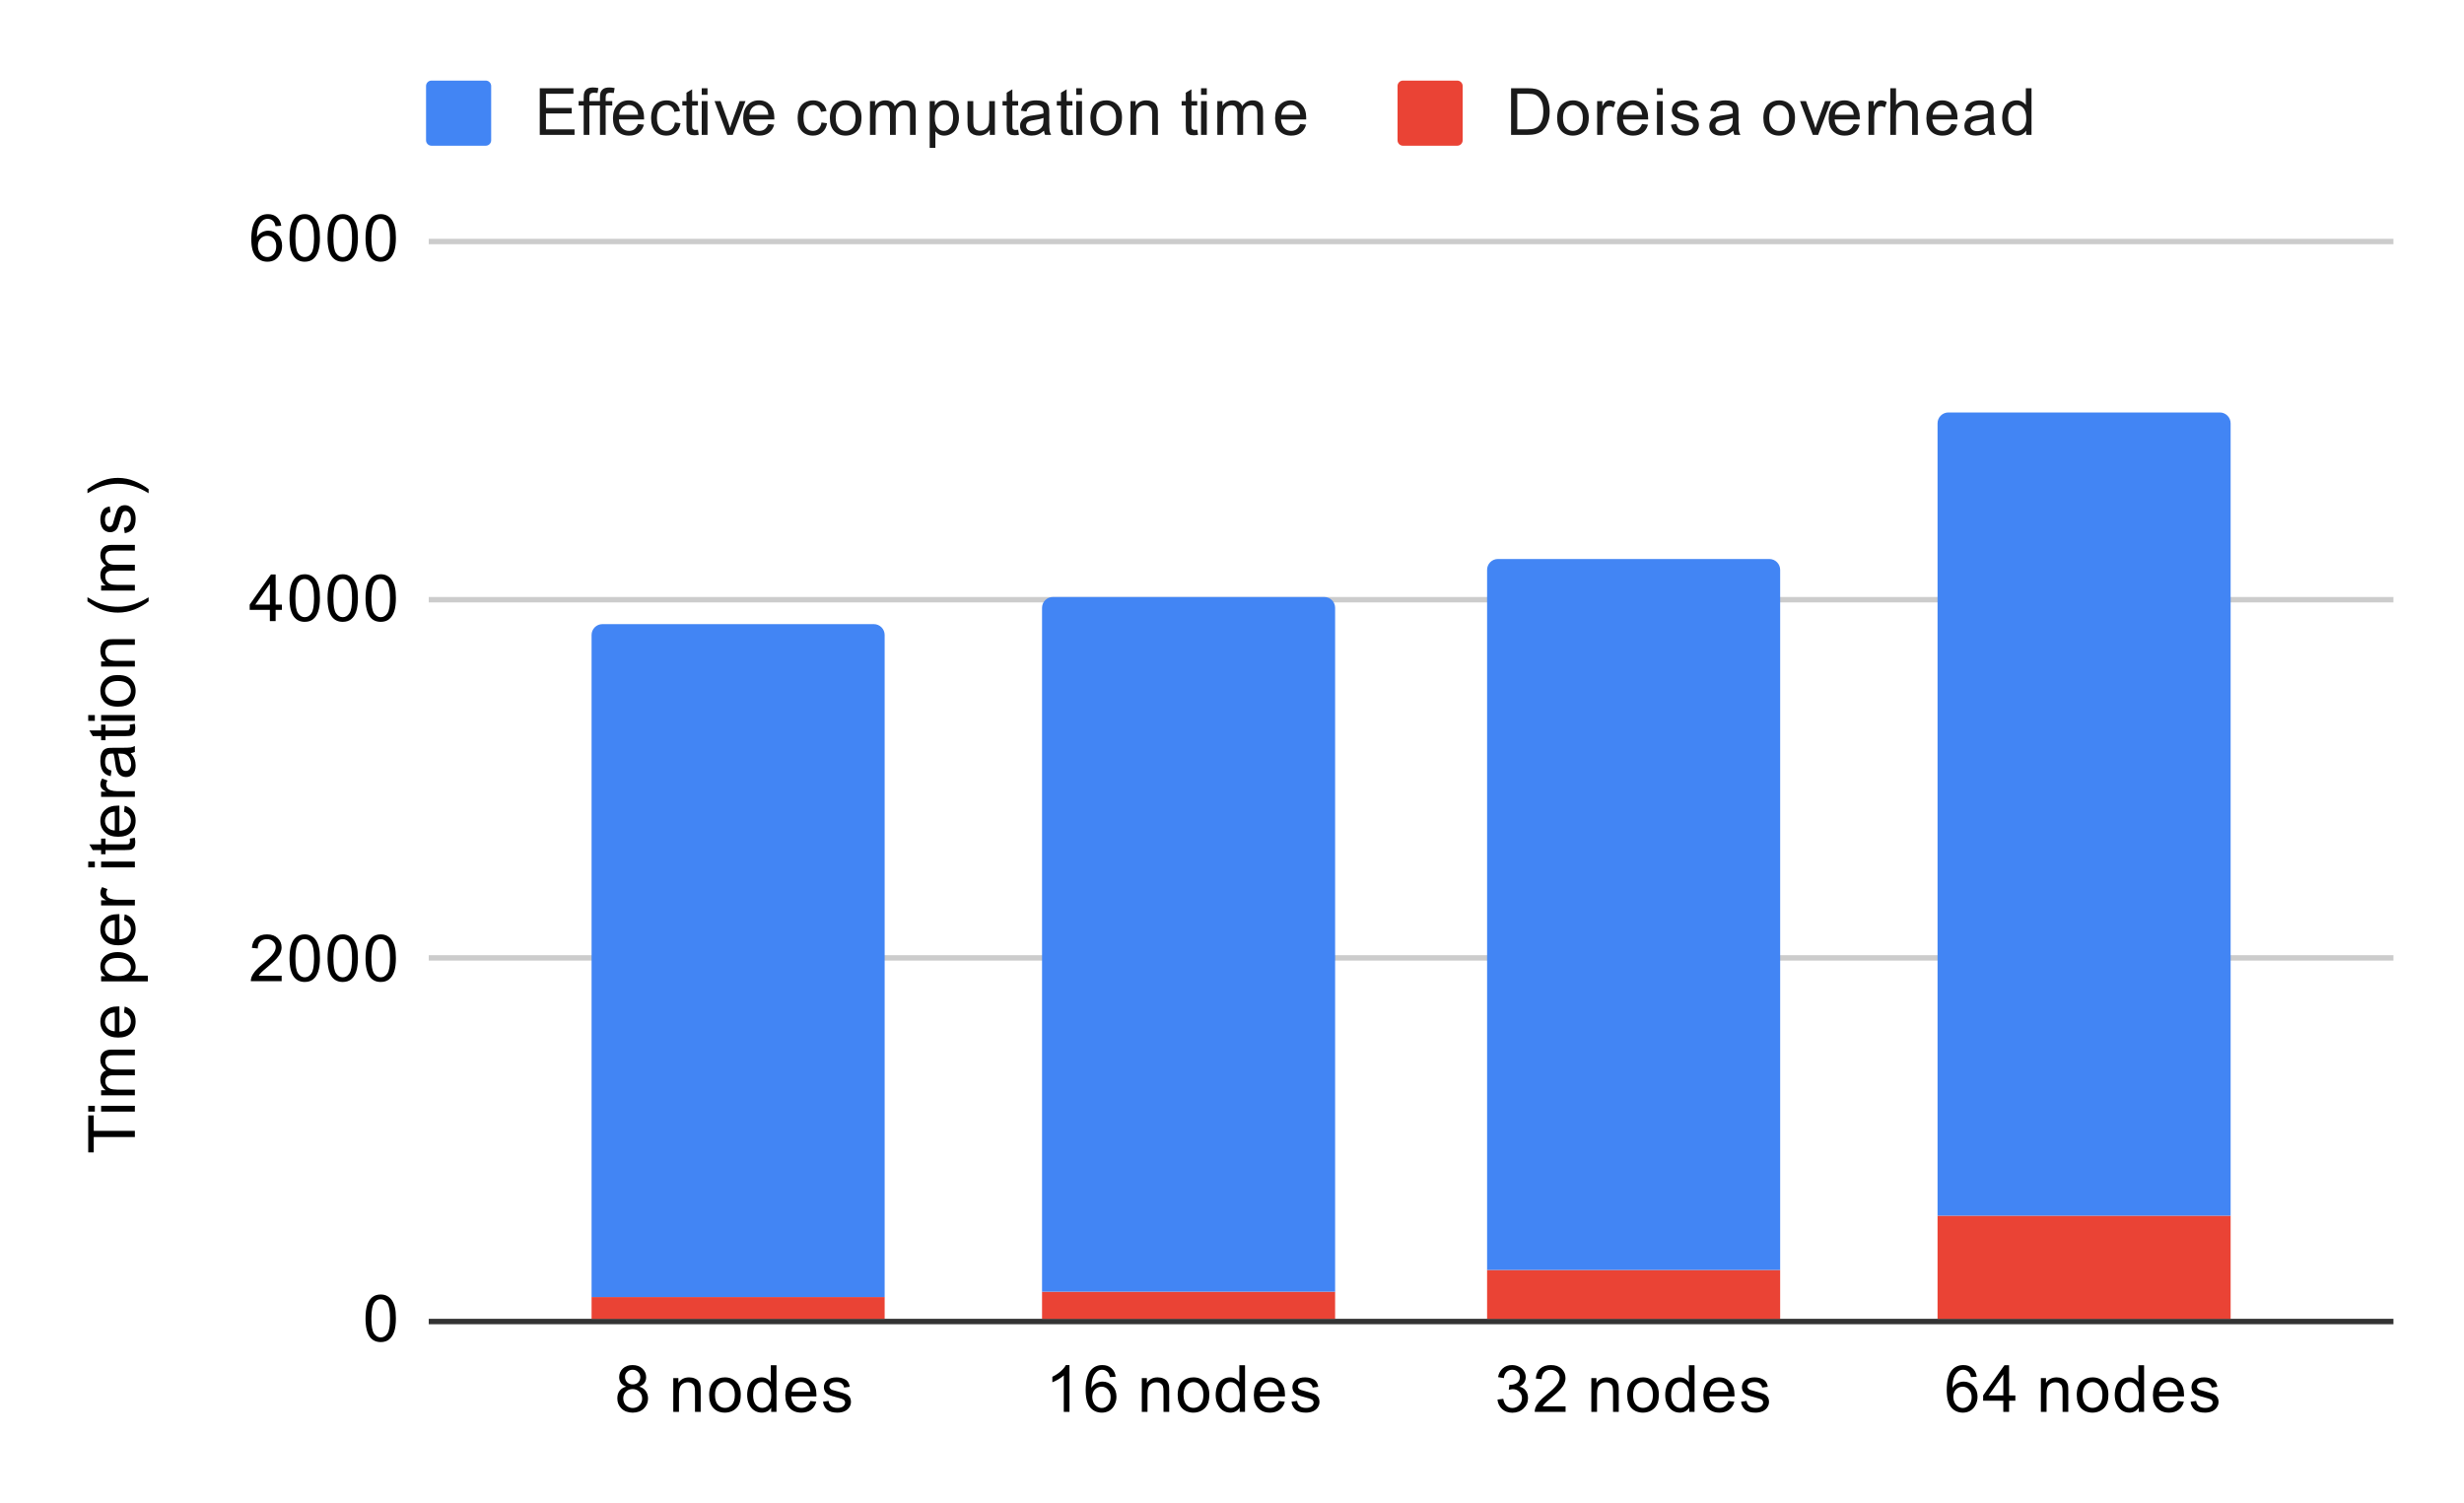 <svg version="1.1" viewBox="0.0 0.0 454.0 277.0" fill="none" stroke="none" stroke-linecap="square" stroke-miterlimit="10" width="454" height="277" xmlns:xlink="http://www.w3.org/1999/xlink" xmlns="http://www.w3.org/2000/svg"><path fill="#ffffff" d="M0 0L454.0 0L454.0 277.0L0 277.0L0 0Z" fill-rule="nonzero"/><path stroke="#333333" stroke-width="1.0" stroke-linecap="butt" d="M79.5 243.5L440.5 243.5" fill-rule="nonzero"/><path stroke="#cccccc" stroke-width="1.0" stroke-linecap="butt" d="M79.5 176.5L440.5 176.5" fill-rule="nonzero"/><path stroke="#cccccc" stroke-width="1.0" stroke-linecap="butt" d="M79.5 110.5L440.5 110.5" fill-rule="nonzero"/><path stroke="#cccccc" stroke-width="1.0" stroke-linecap="butt" d="M79.5 44.5L440.5 44.5" fill-rule="nonzero"/><clipPath id="id_0"><path d="M79.85 44.083L440.15 44.083L440.15 243.15L79.85 243.15L79.85 44.083Z" clip-rule="nonzero"/></clipPath><path stroke="#000000" stroke-width="2.0" stroke-linecap="butt" stroke-opacity="0.0" clip-path="url(#id_0)" d="M163.0 243.0L109.0 243.0L109.0 239.0L163.0 239.0Z" fill-rule="nonzero"/><path fill="#ea4335" clip-path="url(#id_0)" d="M163.0 243.0L109.0 243.0L109.0 239.0L163.0 239.0Z" fill-rule="nonzero"/><path stroke="#000000" stroke-width="2.0" stroke-linecap="butt" stroke-opacity="0.0" clip-path="url(#id_0)" d="M246.0 243.0L192.0 243.0L192.0 238.0L246.0 238.0Z" fill-rule="nonzero"/><path fill="#ea4335" clip-path="url(#id_0)" d="M246.0 243.0L192.0 243.0L192.0 238.0L246.0 238.0Z" fill-rule="nonzero"/><path stroke="#000000" stroke-width="2.0" stroke-linecap="butt" stroke-opacity="0.0" clip-path="url(#id_0)" d="M328.0 243.0L274.0 243.0L274.0 234.0L328.0 234.0Z" fill-rule="nonzero"/><path fill="#ea4335" clip-path="url(#id_0)" d="M328.0 243.0L274.0 243.0L274.0 234.0L328.0 234.0Z" fill-rule="nonzero"/><path stroke="#000000" stroke-width="2.0" stroke-linecap="butt" stroke-opacity="0.0" clip-path="url(#id_0)" d="M411.0 243.0L357.0 243.0L357.0 224.0L411.0 224.0Z" fill-rule="nonzero"/><path fill="#ea4335" clip-path="url(#id_0)" d="M411.0 243.0L357.0 243.0L357.0 224.0L411.0 224.0Z" fill-rule="nonzero"/><path stroke="#000000" stroke-width="2.0" stroke-linecap="butt" stroke-opacity="0.0" clip-path="url(#id_0)" d="M163.0 239.0L109.0 239.0L109.0 117.0C109.0 115.895 109.895 115.0 111.0 115.0L161.0 115.0C162.105 115.0 163.0 115.895 163.0 117.0Z" fill-rule="nonzero"/><path fill="#4285f4" clip-path="url(#id_0)" d="M163.0 239.0L109.0 239.0L109.0 117.0C109.0 115.895 109.895 115.0 111.0 115.0L161.0 115.0C162.105 115.0 163.0 115.895 163.0 117.0Z" fill-rule="nonzero"/><path stroke="#000000" stroke-width="2.0" stroke-linecap="butt" stroke-opacity="0.0" clip-path="url(#id_0)" d="M246.0 238.0L192.0 238.0L192.0 112.0C192.0 110.895 192.895 110.0 194.0 110.0L244.0 110.0C245.105 110.0 246.0 110.895 246.0 112.0Z" fill-rule="nonzero"/><path fill="#4285f4" clip-path="url(#id_0)" d="M246.0 238.0L192.0 238.0L192.0 112.0C192.0 110.895 192.895 110.0 194.0 110.0L244.0 110.0C245.105 110.0 246.0 110.895 246.0 112.0Z" fill-rule="nonzero"/><path stroke="#000000" stroke-width="2.0" stroke-linecap="butt" stroke-opacity="0.0" clip-path="url(#id_0)" d="M328.0 234.0L274.0 234.0L274.0 105.0C274.0 103.895 274.895 103.0 276.0 103.0L326.0 103.0C327.105 103.0 328.0 103.895 328.0 105.0Z" fill-rule="nonzero"/><path fill="#4285f4" clip-path="url(#id_0)" d="M328.0 234.0L274.0 234.0L274.0 105.0C274.0 103.895 274.895 103.0 276.0 103.0L326.0 103.0C327.105 103.0 328.0 103.895 328.0 105.0Z" fill-rule="nonzero"/><path stroke="#000000" stroke-width="2.0" stroke-linecap="butt" stroke-opacity="0.0" clip-path="url(#id_0)" d="M411.0 224.0L357.0 224.0L357.0 78.0C357.0 76.895 357.895 76.0 359.0 76.0L409.0 76.0C410.105 76.0 411.0 76.895 411.0 78.0Z" fill-rule="nonzero"/><path fill="#4285f4" clip-path="url(#id_0)" d="M411.0 224.0L357.0 224.0L357.0 78.0C357.0 76.895 357.895 76.0 359.0 76.0L409.0 76.0C410.105 76.0 411.0 76.895 411.0 78.0Z" fill-rule="nonzero"/><path fill="#000000" d="M24.85 209.507L17.272 209.507L17.272 212.335L16.256 212.335L16.256 205.523L17.272 205.523L17.272 208.367L24.85 208.367L24.85 209.507ZM17.475 204.82L16.256 204.82L16.256 203.757L17.475 203.757L17.475 204.82ZM24.85 204.82L18.631 204.82L18.631 203.757L24.85 203.757L24.85 204.82ZM24.85 201.82L18.631 201.82L18.631 200.882L19.506 200.882Q19.037 200.585 18.772 200.101Q18.491 199.617 18.491 198.992Q18.491 198.304 18.772 197.867Q19.053 197.414 19.569 197.242Q18.491 196.492 18.491 195.32Q18.491 194.382 19.006 193.898Q19.506 193.398 20.584 193.398L24.85 193.398L24.85 194.445L20.928 194.445Q20.303 194.445 20.022 194.554Q19.741 194.648 19.569 194.914Q19.397 195.179 19.397 195.554Q19.397 196.21 19.834 196.648Q20.272 197.07 21.241 197.07L24.85 197.07L24.85 198.132L20.803 198.132Q20.1 198.132 19.756 198.398Q19.397 198.648 19.397 199.226Q19.397 199.679 19.631 200.054Q19.866 200.429 20.319 200.601Q20.772 200.773 21.616 200.773L24.85 200.773L24.85 201.82ZM22.85 186.57L22.975 185.476Q23.928 185.726 24.459 186.429Q24.991 187.132 24.991 188.21Q24.991 189.57 24.147 190.382Q23.303 191.179 21.787 191.179Q20.225 191.179 19.366 190.367Q18.491 189.554 18.491 188.273Q18.491 187.023 19.334 186.242Q20.178 185.445 21.725 185.445Q21.819 185.445 22.006 185.445L22.006 190.085Q23.037 190.023 23.584 189.507Q24.116 188.992 24.116 188.21Q24.116 187.632 23.819 187.226Q23.506 186.804 22.85 186.57ZM21.147 190.023L21.147 186.554Q20.35 186.617 19.959 186.945Q19.35 187.46 19.35 188.257Q19.35 188.992 19.834 189.492Q20.319 189.976 21.147 190.023ZM27.241 180.82L18.631 180.82L18.631 179.867L19.428 179.867Q18.959 179.523 18.725 179.101Q18.491 178.664 18.491 178.054Q18.491 177.257 18.897 176.648Q19.303 176.039 20.053 175.742Q20.803 175.429 21.694 175.429Q22.647 175.429 23.412 175.773Q24.178 176.101 24.584 176.757Q24.991 177.414 24.991 178.132Q24.991 178.664 24.772 179.085Q24.537 179.507 24.209 179.773L27.241 179.773L27.241 180.82ZM21.772 179.867Q22.975 179.867 23.553 179.382Q24.116 178.898 24.116 178.21Q24.116 177.507 23.522 177.007Q22.928 176.507 21.678 176.507Q20.491 176.507 19.912 176.992Q19.319 177.476 19.319 178.164Q19.319 178.835 19.944 179.351Q20.569 179.867 21.772 179.867ZM22.85 169.57L22.975 168.476Q23.928 168.726 24.459 169.429Q24.991 170.132 24.991 171.21Q24.991 172.57 24.147 173.382Q23.303 174.179 21.787 174.179Q20.225 174.179 19.366 173.367Q18.491 172.554 18.491 171.273Q18.491 170.023 19.334 169.242Q20.178 168.445 21.725 168.445Q21.819 168.445 22.006 168.445L22.006 173.085Q23.037 173.023 23.584 172.507Q24.116 171.992 24.116 171.21Q24.116 170.632 23.819 170.226Q23.506 169.804 22.85 169.57ZM21.147 173.023L21.147 169.554Q20.35 169.617 19.959 169.945Q19.35 170.46 19.35 171.257Q19.35 171.992 19.834 172.492Q20.319 172.976 21.147 173.023ZM24.85 166.835L18.631 166.835L18.631 165.882L19.569 165.882Q18.912 165.523 18.709 165.226Q18.491 164.914 18.491 164.539Q18.491 164.007 18.819 163.46L19.803 163.82Q19.569 164.21 19.569 164.585Q19.569 164.945 19.787 165.226Q19.991 165.492 20.366 165.601Q20.928 165.789 21.584 165.789L24.85 165.789L24.85 166.835ZM17.475 159.82L16.256 159.82L16.256 158.757L17.475 158.757L17.475 159.82ZM24.85 159.82L18.631 159.82L18.631 158.757L24.85 158.757L24.85 159.82ZM23.912 154.523L24.834 154.367Q24.928 154.82 24.928 155.164Q24.928 155.742 24.756 156.054Q24.569 156.367 24.272 156.507Q23.975 156.632 23.022 156.632L19.444 156.632L19.444 157.398L18.631 157.398L18.631 156.632L17.084 156.632L16.459 155.585L18.631 155.585L18.631 154.523L19.444 154.523L19.444 155.585L23.084 155.585Q23.537 155.585 23.662 155.539Q23.787 155.476 23.866 155.351Q23.944 155.226 23.944 154.992Q23.944 154.804 23.912 154.523ZM22.85 149.57L22.975 148.476Q23.928 148.726 24.459 149.429Q24.991 150.132 24.991 151.21Q24.991 152.57 24.147 153.382Q23.303 154.179 21.787 154.179Q20.225 154.179 19.366 153.367Q18.491 152.554 18.491 151.273Q18.491 150.023 19.334 149.242Q20.178 148.445 21.725 148.445Q21.819 148.445 22.006 148.445L22.006 153.085Q23.037 153.023 23.584 152.507Q24.116 151.992 24.116 151.21Q24.116 150.632 23.819 150.226Q23.506 149.804 22.85 149.57ZM21.147 153.023L21.147 149.554Q20.35 149.617 19.959 149.945Q19.35 150.46 19.35 151.257Q19.35 151.992 19.834 152.492Q20.319 152.976 21.147 153.023ZM24.85 146.835L18.631 146.835L18.631 145.882L19.569 145.882Q18.912 145.523 18.709 145.226Q18.491 144.914 18.491 144.539Q18.491 144.007 18.819 143.46L19.803 143.82Q19.569 144.21 19.569 144.585Q19.569 144.945 19.787 145.226Q19.991 145.492 20.366 145.601Q20.928 145.789 21.584 145.789L24.85 145.789L24.85 146.835ZM24.084 138.757Q24.584 139.351 24.787 139.898Q24.991 140.429 24.991 141.054Q24.991 142.085 24.491 142.632Q23.991 143.179 23.209 143.179Q22.756 143.179 22.381 142.976Q21.991 142.773 21.772 142.429Q21.537 142.085 21.428 141.664Q21.334 141.367 21.256 140.726Q21.116 139.46 20.897 138.851Q20.678 138.851 20.631 138.851Q19.975 138.851 19.709 139.148Q19.366 139.554 19.366 140.351Q19.366 141.085 19.631 141.445Q19.881 141.804 20.537 141.976L20.397 143.007Q19.741 142.867 19.334 142.539Q18.928 142.21 18.709 141.601Q18.491 140.992 18.491 140.195Q18.491 139.398 18.678 138.898Q18.866 138.398 19.147 138.164Q19.428 137.929 19.866 137.835Q20.131 137.789 20.834 137.789L22.241 137.789Q23.709 137.789 24.1 137.726Q24.491 137.648 24.85 137.445L24.85 138.554Q24.522 138.71 24.084 138.757ZM21.725 138.851Q21.959 139.429 22.131 140.57Q22.225 141.226 22.35 141.492Q22.459 141.757 22.678 141.914Q22.897 142.054 23.178 142.054Q23.6 142.054 23.881 141.742Q24.162 141.414 24.162 140.804Q24.162 140.195 23.897 139.726Q23.631 139.242 23.162 139.023Q22.803 138.851 22.116 138.851L21.725 138.851ZM23.912 133.523L24.834 133.367Q24.928 133.82 24.928 134.164Q24.928 134.742 24.756 135.054Q24.569 135.367 24.272 135.507Q23.975 135.632 23.022 135.632L19.444 135.632L19.444 136.398L18.631 136.398L18.631 135.632L17.084 135.632L16.459 134.585L18.631 134.585L18.631 133.523L19.444 133.523L19.444 134.585L23.084 134.585Q23.537 134.585 23.662 134.539Q23.787 134.476 23.866 134.351Q23.944 134.226 23.944 133.992Q23.944 133.804 23.912 133.523ZM17.475 132.82L16.256 132.82L16.256 131.757L17.475 131.757L17.475 132.82ZM24.85 132.82L18.631 132.82L18.631 131.757L24.85 131.757L24.85 132.82ZM21.741 130.21Q20.006 130.21 19.178 129.257Q18.491 128.46 18.491 127.304Q18.491 126.023 19.334 125.21Q20.162 124.382 21.647 124.382Q22.85 124.382 23.537 124.742Q24.225 125.101 24.616 125.804Q24.991 126.492 24.991 127.304Q24.991 128.601 24.162 129.414Q23.319 130.21 21.741 130.21ZM21.741 129.132Q22.928 129.132 23.522 128.617Q24.116 128.085 24.116 127.304Q24.116 126.507 23.522 125.992Q22.928 125.476 21.709 125.476Q20.553 125.476 19.959 126.007Q19.366 126.523 19.366 127.304Q19.366 128.085 19.959 128.617Q20.537 129.132 21.741 129.132ZM24.85 122.82L18.631 122.82L18.631 121.882L19.506 121.882Q18.491 121.195 18.491 119.898Q18.491 119.335 18.694 118.867Q18.897 118.382 19.225 118.148Q19.553 117.914 19.991 117.82Q20.287 117.773 21.022 117.773L24.85 117.773L24.85 118.82L21.069 118.82Q20.412 118.82 20.1 118.945Q19.787 119.07 19.6 119.382Q19.397 119.695 19.397 120.117Q19.397 120.789 19.834 121.289Q20.256 121.773 21.444 121.773L24.85 121.773L24.85 122.82ZM27.381 110.804Q26.272 111.679 24.803 112.289Q23.319 112.882 21.741 112.882Q20.35 112.882 19.069 112.445Q17.584 111.914 16.116 110.804L16.116 110.054Q17.334 110.757 17.85 110.992Q18.662 111.351 19.537 111.554Q20.631 111.804 21.741 111.804Q24.569 111.804 27.381 110.054L27.381 110.804ZM24.85 108.82L18.631 108.82L18.631 107.882L19.506 107.882Q19.037 107.585 18.772 107.101Q18.491 106.617 18.491 105.992Q18.491 105.304 18.772 104.867Q19.053 104.414 19.569 104.242Q18.491 103.492 18.491 102.32Q18.491 101.382 19.006 100.898Q19.506 100.398 20.584 100.398L24.85 100.398L24.85 101.445L20.928 101.445Q20.303 101.445 20.022 101.554Q19.741 101.648 19.569 101.914Q19.397 102.179 19.397 102.554Q19.397 103.21 19.834 103.648Q20.272 104.07 21.241 104.07L24.85 104.07L24.85 105.132L20.803 105.132Q20.1 105.132 19.756 105.398Q19.397 105.648 19.397 106.226Q19.397 106.679 19.631 107.054Q19.866 107.429 20.319 107.601Q20.772 107.773 21.616 107.773L24.85 107.773L24.85 108.82ZM22.991 98.242L22.834 97.21Q23.459 97.117 23.787 96.726Q24.116 96.32 24.116 95.585Q24.116 94.867 23.834 94.523Q23.537 94.164 23.131 94.164Q22.772 94.164 22.569 94.476Q22.428 94.695 22.209 95.554Q21.912 96.71 21.709 97.164Q21.491 97.601 21.116 97.835Q20.741 98.07 20.272 98.07Q19.866 98.07 19.506 97.882Q19.147 97.695 18.912 97.367Q18.741 97.117 18.616 96.695Q18.491 96.273 18.491 95.773Q18.491 95.054 18.709 94.507Q18.912 93.945 19.272 93.679Q19.631 93.414 20.225 93.32L20.366 94.351Q19.897 94.414 19.631 94.757Q19.35 95.085 19.35 95.71Q19.35 96.429 19.6 96.742Q19.834 97.054 20.162 97.054Q20.366 97.054 20.522 96.929Q20.694 96.789 20.803 96.523Q20.866 96.367 21.069 95.585Q21.381 94.46 21.569 94.023Q21.756 93.585 22.116 93.335Q22.475 93.085 23.022 93.085Q23.553 93.085 24.022 93.398Q24.475 93.695 24.741 94.273Q24.991 94.851 24.991 95.585Q24.991 96.804 24.491 97.445Q23.975 98.07 22.991 98.242ZM27.381 90.132L27.381 90.882Q24.569 89.132 21.741 89.132Q20.647 89.132 19.553 89.382Q18.678 89.585 17.866 89.945Q17.35 90.179 16.116 90.882L16.116 90.132Q17.584 89.039 19.069 88.507Q20.35 88.054 21.741 88.054Q23.319 88.054 24.803 88.664Q26.272 89.273 27.381 90.132Z" fill-rule="nonzero"/><path fill="#000000" d="M67.35 242.916Q67.35 241.384 67.662 240.463Q67.975 239.525 68.584 239.025Q69.209 238.525 70.147 238.525Q70.834 238.525 71.35 238.806Q71.881 239.088 72.225 239.619Q72.569 240.134 72.756 240.884Q72.944 241.634 72.944 242.916Q72.944 244.431 72.631 245.353Q72.334 246.275 71.709 246.791Q71.1 247.291 70.147 247.291Q68.912 247.291 68.194 246.4Q67.35 245.338 67.35 242.916ZM68.428 242.916Q68.428 245.025 68.928 245.728Q69.428 246.431 70.147 246.431Q70.881 246.431 71.366 245.728Q71.866 245.025 71.866 242.916Q71.866 240.791 71.366 240.103Q70.881 239.4 70.131 239.4Q69.412 239.4 68.975 240.009Q68.428 240.791 68.428 242.916Z" fill-rule="nonzero"/><path fill="#000000" d="M51.897 179.779L51.897 180.794L46.209 180.794Q46.209 180.419 46.334 180.06Q46.553 179.482 47.022 178.919Q47.506 178.357 48.413 177.623Q49.819 176.466 50.303 175.794Q50.803 175.123 50.803 174.529Q50.803 173.904 50.35 173.482Q49.897 173.044 49.178 173.044Q48.413 173.044 47.959 173.498Q47.506 173.951 47.491 174.763L46.413 174.654Q46.522 173.435 47.241 172.81Q47.975 172.169 49.209 172.169Q50.444 172.169 51.163 172.857Q51.881 173.544 51.881 174.56Q51.881 175.076 51.663 175.576Q51.459 176.06 50.959 176.623Q50.475 177.169 49.35 178.123Q48.397 178.919 48.116 179.216Q47.85 179.498 47.678 179.779L51.897 179.779ZM53.35 176.56Q53.35 175.029 53.663 174.107Q53.975 173.169 54.584 172.669Q55.209 172.169 56.147 172.169Q56.834 172.169 57.35 172.451Q57.881 172.732 58.225 173.263Q58.569 173.779 58.756 174.529Q58.944 175.279 58.944 176.56Q58.944 178.076 58.631 178.998Q58.334 179.919 57.709 180.435Q57.1 180.935 56.147 180.935Q54.913 180.935 54.194 180.044Q53.35 178.982 53.35 176.56ZM54.428 176.56Q54.428 178.669 54.928 179.373Q55.428 180.076 56.147 180.076Q56.881 180.076 57.366 179.373Q57.866 178.669 57.866 176.56Q57.866 174.435 57.366 173.748Q56.881 173.044 56.131 173.044Q55.413 173.044 54.975 173.654Q54.428 174.435 54.428 176.56ZM60.35 176.56Q60.35 175.029 60.663 174.107Q60.975 173.169 61.584 172.669Q62.209 172.169 63.147 172.169Q63.834 172.169 64.35 172.451Q64.881 172.732 65.225 173.263Q65.569 173.779 65.756 174.529Q65.944 175.279 65.944 176.56Q65.944 178.076 65.631 178.998Q65.334 179.919 64.709 180.435Q64.1 180.935 63.147 180.935Q61.913 180.935 61.194 180.044Q60.35 178.982 60.35 176.56ZM61.428 176.56Q61.428 178.669 61.928 179.373Q62.428 180.076 63.147 180.076Q63.881 180.076 64.366 179.373Q64.866 178.669 64.866 176.56Q64.866 174.435 64.366 173.748Q63.881 173.044 63.131 173.044Q62.413 173.044 61.975 173.654Q61.428 174.435 61.428 176.56ZM67.35 176.56Q67.35 175.029 67.662 174.107Q67.975 173.169 68.584 172.669Q69.209 172.169 70.147 172.169Q70.834 172.169 71.35 172.451Q71.881 172.732 72.225 173.263Q72.569 173.779 72.756 174.529Q72.944 175.279 72.944 176.56Q72.944 178.076 72.631 178.998Q72.334 179.919 71.709 180.435Q71.1 180.935 70.147 180.935Q68.912 180.935 68.194 180.044Q67.35 178.982 67.35 176.56ZM68.428 176.56Q68.428 178.669 68.928 179.373Q69.428 180.076 70.147 180.076Q70.881 180.076 71.366 179.373Q71.866 178.669 71.866 176.56Q71.866 174.435 71.366 173.748Q70.881 173.044 70.131 173.044Q69.412 173.044 68.975 173.654Q68.428 174.435 68.428 176.56Z" fill-rule="nonzero"/><path fill="#000000" d="M49.725 114.439L49.725 112.376L46.006 112.376L46.006 111.408L49.928 105.845L50.788 105.845L50.788 111.408L51.944 111.408L51.944 112.376L50.788 112.376L50.788 114.439L49.725 114.439ZM49.725 111.408L49.725 107.548L47.038 111.408L49.725 111.408ZM53.35 110.205Q53.35 108.673 53.663 107.751Q53.975 106.814 54.584 106.314Q55.209 105.814 56.147 105.814Q56.834 105.814 57.35 106.095Q57.881 106.376 58.225 106.908Q58.569 107.423 58.756 108.173Q58.944 108.923 58.944 110.205Q58.944 111.72 58.631 112.642Q58.334 113.564 57.709 114.08Q57.1 114.58 56.147 114.58Q54.913 114.58 54.194 113.689Q53.35 112.626 53.35 110.205ZM54.428 110.205Q54.428 112.314 54.928 113.017Q55.428 113.72 56.147 113.72Q56.881 113.72 57.366 113.017Q57.866 112.314 57.866 110.205Q57.866 108.08 57.366 107.392Q56.881 106.689 56.131 106.689Q55.413 106.689 54.975 107.298Q54.428 108.08 54.428 110.205ZM60.35 110.205Q60.35 108.673 60.663 107.751Q60.975 106.814 61.584 106.314Q62.209 105.814 63.147 105.814Q63.834 105.814 64.35 106.095Q64.881 106.376 65.225 106.908Q65.569 107.423 65.756 108.173Q65.944 108.923 65.944 110.205Q65.944 111.72 65.631 112.642Q65.334 113.564 64.709 114.08Q64.1 114.58 63.147 114.58Q61.913 114.58 61.194 113.689Q60.35 112.626 60.35 110.205ZM61.428 110.205Q61.428 112.314 61.928 113.017Q62.428 113.72 63.147 113.72Q63.881 113.72 64.366 113.017Q64.866 112.314 64.866 110.205Q64.866 108.08 64.366 107.392Q63.881 106.689 63.131 106.689Q62.413 106.689 61.975 107.298Q61.428 108.08 61.428 110.205ZM67.35 110.205Q67.35 108.673 67.662 107.751Q67.975 106.814 68.584 106.314Q69.209 105.814 70.147 105.814Q70.834 105.814 71.35 106.095Q71.881 106.376 72.225 106.908Q72.569 107.423 72.756 108.173Q72.944 108.923 72.944 110.205Q72.944 111.72 72.631 112.642Q72.334 113.564 71.709 114.08Q71.1 114.58 70.147 114.58Q68.912 114.58 68.194 113.689Q67.35 112.626 67.35 110.205ZM68.428 110.205Q68.428 112.314 68.928 113.017Q69.428 113.72 70.147 113.72Q70.881 113.72 71.366 113.017Q71.866 112.314 71.866 110.205Q71.866 108.08 71.366 107.392Q70.881 106.689 70.131 106.689Q69.412 106.689 68.975 107.298Q68.428 108.08 68.428 110.205Z" fill-rule="nonzero"/><path fill="#000000" d="M51.819 41.599L50.772 41.677Q50.631 41.052 50.381 40.771Q49.944 40.318 49.319 40.318Q48.819 40.318 48.428 40.599Q47.944 40.974 47.647 41.677Q47.366 42.365 47.35 43.646Q47.725 43.068 48.272 42.786Q48.834 42.505 49.444 42.505Q50.491 42.505 51.225 43.286Q51.975 44.068 51.975 45.286Q51.975 46.099 51.616 46.802Q51.272 47.49 50.663 47.865Q50.053 48.224 49.288 48.224Q47.959 48.224 47.131 47.255Q46.303 46.286 46.303 44.068Q46.303 41.568 47.225 40.443Q48.022 39.458 49.381 39.458Q50.397 39.458 51.038 40.036Q51.694 40.599 51.819 41.599ZM47.522 45.302Q47.522 45.849 47.741 46.349Q47.975 46.833 48.381 47.099Q48.803 47.365 49.272 47.365Q49.928 47.365 50.413 46.833Q50.897 46.286 50.897 45.365Q50.897 44.474 50.413 43.958Q49.944 43.443 49.225 43.443Q48.506 43.443 48.006 43.958Q47.522 44.474 47.522 45.302ZM53.35 43.849Q53.35 42.318 53.663 41.396Q53.975 40.458 54.584 39.958Q55.209 39.458 56.147 39.458Q56.834 39.458 57.35 39.74Q57.881 40.021 58.225 40.552Q58.569 41.068 58.756 41.818Q58.944 42.568 58.944 43.849Q58.944 45.365 58.631 46.286Q58.334 47.208 57.709 47.724Q57.1 48.224 56.147 48.224Q54.913 48.224 54.194 47.333Q53.35 46.271 53.35 43.849ZM54.428 43.849Q54.428 45.958 54.928 46.661Q55.428 47.365 56.147 47.365Q56.881 47.365 57.366 46.661Q57.866 45.958 57.866 43.849Q57.866 41.724 57.366 41.036Q56.881 40.333 56.131 40.333Q55.413 40.333 54.975 40.943Q54.428 41.724 54.428 43.849ZM60.35 43.849Q60.35 42.318 60.663 41.396Q60.975 40.458 61.584 39.958Q62.209 39.458 63.147 39.458Q63.834 39.458 64.35 39.74Q64.881 40.021 65.225 40.552Q65.569 41.068 65.756 41.818Q65.944 42.568 65.944 43.849Q65.944 45.365 65.631 46.286Q65.334 47.208 64.709 47.724Q64.1 48.224 63.147 48.224Q61.913 48.224 61.194 47.333Q60.35 46.271 60.35 43.849ZM61.428 43.849Q61.428 45.958 61.928 46.661Q62.428 47.365 63.147 47.365Q63.881 47.365 64.366 46.661Q64.866 45.958 64.866 43.849Q64.866 41.724 64.366 41.036Q63.881 40.333 63.131 40.333Q62.413 40.333 61.975 40.943Q61.428 41.724 61.428 43.849ZM67.35 43.849Q67.35 42.318 67.662 41.396Q67.975 40.458 68.584 39.958Q69.209 39.458 70.147 39.458Q70.834 39.458 71.35 39.74Q71.881 40.021 72.225 40.552Q72.569 41.068 72.756 41.818Q72.944 42.568 72.944 43.849Q72.944 45.365 72.631 46.286Q72.334 47.208 71.709 47.724Q71.1 48.224 70.147 48.224Q68.912 48.224 68.194 47.333Q67.35 46.271 67.35 43.849ZM68.428 43.849Q68.428 45.958 68.928 46.661Q69.428 47.365 70.147 47.365Q70.881 47.365 71.366 46.661Q71.866 45.958 71.866 43.849Q71.866 41.724 71.366 41.036Q70.881 40.333 70.131 40.333Q69.412 40.333 68.975 40.943Q68.428 41.724 68.428 43.849Z" fill-rule="nonzero"/><path fill="#000000" d="M115.384 255.494Q114.727 255.244 114.399 254.806Q114.087 254.353 114.087 253.744Q114.087 252.806 114.759 252.166Q115.446 251.525 116.555 251.525Q117.68 251.525 118.368 252.181Q119.055 252.838 119.055 253.775Q119.055 254.369 118.743 254.806Q118.43 255.244 117.79 255.494Q118.587 255.744 118.993 256.322Q119.399 256.9 119.399 257.697Q119.399 258.791 118.618 259.541Q117.852 260.291 116.571 260.291Q115.305 260.291 114.524 259.541Q113.743 258.791 113.743 257.666Q113.743 256.822 114.165 256.259Q114.602 255.697 115.384 255.494ZM115.165 253.697Q115.165 254.306 115.555 254.697Q115.962 255.088 116.587 255.088Q117.196 255.088 117.587 254.713Q117.977 254.322 117.977 253.759Q117.977 253.181 117.571 252.791Q117.165 252.384 116.571 252.384Q115.962 252.384 115.555 252.775Q115.165 253.166 115.165 253.697ZM114.837 257.666Q114.837 258.119 115.04 258.541Q115.259 258.962 115.68 259.197Q116.102 259.431 116.587 259.431Q117.337 259.431 117.821 258.947Q118.321 258.462 118.321 257.712Q118.321 256.947 117.821 256.447Q117.321 255.947 116.555 255.947Q115.805 255.947 115.321 256.447Q114.837 256.931 114.837 257.666ZM124.055 260.15L124.055 253.931L124.993 253.931L124.993 254.806Q125.68 253.791 126.977 253.791Q127.54 253.791 128.009 253.994Q128.493 254.197 128.727 254.525Q128.962 254.853 129.055 255.291Q129.102 255.588 129.102 256.322L129.102 260.15L128.055 260.15L128.055 256.369Q128.055 255.713 127.93 255.4Q127.805 255.088 127.493 254.9Q127.18 254.697 126.759 254.697Q126.087 254.697 125.587 255.134Q125.102 255.556 125.102 256.744L125.102 260.15L124.055 260.15ZM130.665 257.041Q130.665 255.306 131.618 254.478Q132.415 253.791 133.571 253.791Q134.852 253.791 135.665 254.634Q136.493 255.463 136.493 256.947Q136.493 258.15 136.134 258.837Q135.774 259.525 135.071 259.916Q134.384 260.291 133.571 260.291Q132.274 260.291 131.462 259.462Q130.665 258.619 130.665 257.041ZM131.743 257.041Q131.743 258.228 132.259 258.822Q132.79 259.416 133.571 259.416Q134.368 259.416 134.884 258.822Q135.399 258.228 135.399 257.009Q135.399 255.853 134.868 255.259Q134.352 254.666 133.571 254.666Q132.79 254.666 132.259 255.259Q131.743 255.838 131.743 257.041ZM142.087 260.15L142.087 259.369Q141.493 260.291 140.352 260.291Q139.602 260.291 138.977 259.884Q138.352 259.462 138.009 258.728Q137.665 257.994 137.665 257.041Q137.665 256.119 137.977 255.353Q138.29 254.588 138.915 254.197Q139.54 253.791 140.305 253.791Q140.868 253.791 141.305 254.025Q141.743 254.259 142.024 254.634L142.024 251.556L143.071 251.556L143.071 260.15L142.087 260.15ZM138.759 257.041Q138.759 258.244 139.259 258.837Q139.759 259.416 140.446 259.416Q141.134 259.416 141.618 258.853Q142.102 258.291 142.102 257.134Q142.102 255.853 141.602 255.259Q141.118 254.666 140.399 254.666Q139.696 254.666 139.227 255.244Q138.759 255.806 138.759 257.041ZM149.305 258.15L150.399 258.275Q150.149 259.228 149.446 259.759Q148.743 260.291 147.665 260.291Q146.305 260.291 145.493 259.447Q144.696 258.603 144.696 257.087Q144.696 255.525 145.509 254.666Q146.321 253.791 147.602 253.791Q148.852 253.791 149.634 254.634Q150.43 255.478 150.43 257.025Q150.43 257.119 150.43 257.306L145.79 257.306Q145.852 258.337 146.368 258.884Q146.884 259.416 147.665 259.416Q148.243 259.416 148.649 259.119Q149.071 258.806 149.305 258.15ZM145.852 256.447L149.321 256.447Q149.259 255.65 148.93 255.259Q148.415 254.65 147.618 254.65Q146.884 254.65 146.384 255.134Q145.899 255.619 145.852 256.447ZM151.634 258.291L152.665 258.134Q152.759 258.759 153.149 259.087Q153.555 259.416 154.29 259.416Q155.009 259.416 155.352 259.134Q155.712 258.837 155.712 258.431Q155.712 258.072 155.399 257.869Q155.18 257.728 154.321 257.509Q153.165 257.212 152.712 257.009Q152.274 256.791 152.04 256.416Q151.805 256.041 151.805 255.572Q151.805 255.166 151.993 254.806Q152.18 254.447 152.509 254.213Q152.759 254.041 153.18 253.916Q153.602 253.791 154.102 253.791Q154.821 253.791 155.368 254.009Q155.93 254.213 156.196 254.572Q156.462 254.931 156.555 255.525L155.524 255.666Q155.462 255.197 155.118 254.931Q154.79 254.65 154.165 254.65Q153.446 254.65 153.134 254.9Q152.821 255.134 152.821 255.463Q152.821 255.666 152.946 255.822Q153.087 255.994 153.352 256.103Q153.509 256.166 154.29 256.369Q155.415 256.681 155.852 256.869Q156.29 257.056 156.54 257.416Q156.79 257.775 156.79 258.322Q156.79 258.853 156.477 259.322Q156.18 259.775 155.602 260.041Q155.024 260.291 154.29 260.291Q153.071 260.291 152.43 259.791Q151.805 259.275 151.634 258.291Z" fill-rule="nonzero"/><path fill="#000000" d="M197.055 260.15L196.008 260.15L196.008 253.431Q195.617 253.791 194.992 254.166Q194.383 254.525 193.899 254.697L193.899 253.681Q194.774 253.259 195.43 252.681Q196.102 252.088 196.383 251.525L197.055 251.525L197.055 260.15ZM205.555 253.666L204.508 253.744Q204.367 253.119 204.117 252.838Q203.68 252.384 203.055 252.384Q202.555 252.384 202.164 252.666Q201.68 253.041 201.383 253.744Q201.102 254.431 201.086 255.713Q201.461 255.134 202.008 254.853Q202.571 254.572 203.18 254.572Q204.227 254.572 204.961 255.353Q205.711 256.134 205.711 257.353Q205.711 258.166 205.352 258.869Q205.008 259.556 204.399 259.931Q203.789 260.291 203.024 260.291Q201.696 260.291 200.867 259.322Q200.039 258.353 200.039 256.134Q200.039 253.634 200.961 252.509Q201.758 251.525 203.117 251.525Q204.133 251.525 204.774 252.103Q205.43 252.666 205.555 253.666ZM201.258 257.369Q201.258 257.916 201.477 258.416Q201.711 258.9 202.117 259.166Q202.539 259.431 203.008 259.431Q203.664 259.431 204.149 258.9Q204.633 258.353 204.633 257.431Q204.633 256.541 204.149 256.025Q203.68 255.509 202.961 255.509Q202.242 255.509 201.742 256.025Q201.258 256.541 201.258 257.369ZM210.383 260.15L210.383 253.931L211.321 253.931L211.321 254.806Q212.008 253.791 213.305 253.791Q213.867 253.791 214.336 253.994Q214.821 254.197 215.055 254.525Q215.289 254.853 215.383 255.291Q215.43 255.588 215.43 256.322L215.43 260.15L214.383 260.15L214.383 256.369Q214.383 255.713 214.258 255.4Q214.133 255.088 213.821 254.9Q213.508 254.697 213.086 254.697Q212.414 254.697 211.914 255.134Q211.43 255.556 211.43 256.744L211.43 260.15L210.383 260.15ZM216.992 257.041Q216.992 255.306 217.946 254.478Q218.742 253.791 219.899 253.791Q221.18 253.791 221.992 254.634Q222.821 255.463 222.821 256.947Q222.821 258.15 222.461 258.837Q222.102 259.525 221.399 259.916Q220.711 260.291 219.899 260.291Q218.602 260.291 217.789 259.462Q216.992 258.619 216.992 257.041ZM218.071 257.041Q218.071 258.228 218.586 258.822Q219.117 259.416 219.899 259.416Q220.696 259.416 221.211 258.822Q221.727 258.228 221.727 257.009Q221.727 255.853 221.196 255.259Q220.68 254.666 219.899 254.666Q219.117 254.666 218.586 255.259Q218.071 255.838 218.071 257.041ZM228.414 260.15L228.414 259.369Q227.821 260.291 226.68 260.291Q225.93 260.291 225.305 259.884Q224.68 259.462 224.336 258.728Q223.992 257.994 223.992 257.041Q223.992 256.119 224.305 255.353Q224.617 254.588 225.242 254.197Q225.867 253.791 226.633 253.791Q227.196 253.791 227.633 254.025Q228.071 254.259 228.352 254.634L228.352 251.556L229.399 251.556L229.399 260.15L228.414 260.15ZM225.086 257.041Q225.086 258.244 225.586 258.837Q226.086 259.416 226.774 259.416Q227.461 259.416 227.946 258.853Q228.43 258.291 228.43 257.134Q228.43 255.853 227.93 255.259Q227.446 254.666 226.727 254.666Q226.024 254.666 225.555 255.244Q225.086 255.806 225.086 257.041ZM235.633 258.15L236.727 258.275Q236.477 259.228 235.774 259.759Q235.071 260.291 233.992 260.291Q232.633 260.291 231.821 259.447Q231.024 258.603 231.024 257.087Q231.024 255.525 231.836 254.666Q232.649 253.791 233.93 253.791Q235.18 253.791 235.961 254.634Q236.758 255.478 236.758 257.025Q236.758 257.119 236.758 257.306L232.117 257.306Q232.18 258.337 232.696 258.884Q233.211 259.416 233.992 259.416Q234.571 259.416 234.977 259.119Q235.399 258.806 235.633 258.15ZM232.18 256.447L235.649 256.447Q235.586 255.65 235.258 255.259Q234.742 254.65 233.946 254.65Q233.211 254.65 232.711 255.134Q232.227 255.619 232.18 256.447ZM237.961 258.291L238.992 258.134Q239.086 258.759 239.477 259.087Q239.883 259.416 240.617 259.416Q241.336 259.416 241.68 259.134Q242.039 258.837 242.039 258.431Q242.039 258.072 241.727 257.869Q241.508 257.728 240.649 257.509Q239.492 257.212 239.039 257.009Q238.602 256.791 238.367 256.416Q238.133 256.041 238.133 255.572Q238.133 255.166 238.321 254.806Q238.508 254.447 238.836 254.213Q239.086 254.041 239.508 253.916Q239.93 253.791 240.43 253.791Q241.149 253.791 241.696 254.009Q242.258 254.213 242.524 254.572Q242.789 254.931 242.883 255.525L241.852 255.666Q241.789 255.197 241.446 254.931Q241.117 254.65 240.492 254.65Q239.774 254.65 239.461 254.9Q239.149 255.134 239.149 255.463Q239.149 255.666 239.274 255.822Q239.414 255.994 239.68 256.103Q239.836 256.166 240.617 256.369Q241.742 256.681 242.18 256.869Q242.617 257.056 242.867 257.416Q243.117 257.775 243.117 258.322Q243.117 258.853 242.805 259.322Q242.508 259.775 241.93 260.041Q241.352 260.291 240.617 260.291Q239.399 260.291 238.758 259.791Q238.133 259.275 237.961 258.291Z" fill-rule="nonzero"/><path fill="#000000" d="M275.914 257.884L276.976 257.744Q277.148 258.634 277.586 259.041Q278.023 259.431 278.648 259.431Q279.398 259.431 279.914 258.916Q280.429 258.4 280.429 257.634Q280.429 256.916 279.945 256.447Q279.476 255.963 278.742 255.963Q278.445 255.963 277.992 256.087L278.117 255.15Q278.226 255.166 278.289 255.166Q278.961 255.166 279.492 254.822Q280.039 254.463 280.039 253.728Q280.039 253.15 279.648 252.775Q279.258 252.384 278.633 252.384Q278.023 252.384 277.601 252.775Q277.195 253.166 277.086 253.931L276.023 253.744Q276.211 252.697 276.898 252.119Q277.586 251.525 278.601 251.525Q279.304 251.525 279.898 251.838Q280.492 252.134 280.804 252.65Q281.117 253.166 281.117 253.759Q281.117 254.306 280.82 254.775Q280.523 255.228 279.945 255.494Q280.695 255.666 281.117 256.228Q281.539 256.775 281.539 257.619Q281.539 258.744 280.711 259.525Q279.898 260.306 278.648 260.306Q277.523 260.306 276.773 259.634Q276.023 258.947 275.914 257.884ZM288.461 259.134L288.461 260.15L282.773 260.15Q282.773 259.775 282.898 259.416Q283.117 258.837 283.586 258.275Q284.07 257.712 284.976 256.978Q286.383 255.822 286.867 255.15Q287.367 254.478 287.367 253.884Q287.367 253.259 286.914 252.838Q286.461 252.4 285.742 252.4Q284.976 252.4 284.523 252.853Q284.07 253.306 284.054 254.119L282.976 254.009Q283.086 252.791 283.804 252.166Q284.539 251.525 285.773 251.525Q287.008 251.525 287.726 252.213Q288.445 252.9 288.445 253.916Q288.445 254.431 288.226 254.931Q288.023 255.416 287.523 255.978Q287.039 256.525 285.914 257.478Q284.961 258.275 284.679 258.572Q284.414 258.853 284.242 259.134L288.461 259.134ZM293.211 260.15L293.211 253.931L294.148 253.931L294.148 254.806Q294.836 253.791 296.133 253.791Q296.695 253.791 297.164 253.994Q297.648 254.197 297.883 254.525Q298.117 254.853 298.211 255.291Q298.258 255.588 298.258 256.322L298.258 260.15L297.211 260.15L297.211 256.369Q297.211 255.713 297.086 255.4Q296.961 255.088 296.648 254.9Q296.336 254.697 295.914 254.697Q295.242 254.697 294.742 255.134Q294.258 255.556 294.258 256.744L294.258 260.15L293.211 260.15ZM299.82 257.041Q299.82 255.306 300.773 254.478Q301.57 253.791 302.726 253.791Q304.008 253.791 304.82 254.634Q305.648 255.463 305.648 256.947Q305.648 258.15 305.289 258.837Q304.929 259.525 304.226 259.916Q303.539 260.291 302.726 260.291Q301.429 260.291 300.617 259.462Q299.82 258.619 299.82 257.041ZM300.898 257.041Q300.898 258.228 301.414 258.822Q301.945 259.416 302.726 259.416Q303.523 259.416 304.039 258.822Q304.554 258.228 304.554 257.009Q304.554 255.853 304.023 255.259Q303.508 254.666 302.726 254.666Q301.945 254.666 301.414 255.259Q300.898 255.838 300.898 257.041ZM311.242 260.15L311.242 259.369Q310.648 260.291 309.508 260.291Q308.758 260.291 308.133 259.884Q307.508 259.462 307.164 258.728Q306.82 257.994 306.82 257.041Q306.82 256.119 307.133 255.353Q307.445 254.588 308.07 254.197Q308.695 253.791 309.461 253.791Q310.023 253.791 310.461 254.025Q310.898 254.259 311.179 254.634L311.179 251.556L312.226 251.556L312.226 260.15L311.242 260.15ZM307.914 257.041Q307.914 258.244 308.414 258.837Q308.914 259.416 309.601 259.416Q310.289 259.416 310.773 258.853Q311.258 258.291 311.258 257.134Q311.258 255.853 310.758 255.259Q310.273 254.666 309.554 254.666Q308.851 254.666 308.383 255.244Q307.914 255.806 307.914 257.041ZM318.461 258.15L319.554 258.275Q319.304 259.228 318.601 259.759Q317.898 260.291 316.82 260.291Q315.461 260.291 314.648 259.447Q313.851 258.603 313.851 257.087Q313.851 255.525 314.664 254.666Q315.476 253.791 316.758 253.791Q318.008 253.791 318.789 254.634Q319.586 255.478 319.586 257.025Q319.586 257.119 319.586 257.306L314.945 257.306Q315.008 258.337 315.523 258.884Q316.039 259.416 316.82 259.416Q317.398 259.416 317.804 259.119Q318.226 258.806 318.461 258.15ZM315.008 256.447L318.476 256.447Q318.414 255.65 318.086 255.259Q317.57 254.65 316.773 254.65Q316.039 254.65 315.539 255.134Q315.054 255.619 315.008 256.447ZM320.789 258.291L321.82 258.134Q321.914 258.759 322.304 259.087Q322.711 259.416 323.445 259.416Q324.164 259.416 324.508 259.134Q324.867 258.837 324.867 258.431Q324.867 258.072 324.554 257.869Q324.336 257.728 323.476 257.509Q322.32 257.212 321.867 257.009Q321.429 256.791 321.195 256.416Q320.961 256.041 320.961 255.572Q320.961 255.166 321.148 254.806Q321.336 254.447 321.664 254.213Q321.914 254.041 322.336 253.916Q322.758 253.791 323.258 253.791Q323.976 253.791 324.523 254.009Q325.086 254.213 325.351 254.572Q325.617 254.931 325.711 255.525L324.679 255.666Q324.617 255.197 324.273 254.931Q323.945 254.65 323.32 254.65Q322.601 254.65 322.289 254.9Q321.976 255.134 321.976 255.463Q321.976 255.666 322.101 255.822Q322.242 255.994 322.508 256.103Q322.664 256.166 323.445 256.369Q324.57 256.681 325.008 256.869Q325.445 257.056 325.695 257.416Q325.945 257.775 325.945 258.322Q325.945 258.853 325.633 259.322Q325.336 259.775 324.758 260.041Q324.179 260.291 323.445 260.291Q322.226 260.291 321.586 259.791Q320.961 259.275 320.789 258.291Z" fill-rule="nonzero"/><path fill="#000000" d="M364.21 253.666L363.163 253.744Q363.023 253.119 362.773 252.838Q362.335 252.384 361.71 252.384Q361.21 252.384 360.82 252.666Q360.335 253.041 360.038 253.744Q359.757 254.431 359.741 255.713Q360.116 255.134 360.663 254.853Q361.226 254.572 361.835 254.572Q362.882 254.572 363.616 255.353Q364.366 256.134 364.366 257.353Q364.366 258.166 364.007 258.869Q363.663 259.556 363.054 259.931Q362.445 260.291 361.679 260.291Q360.351 260.291 359.523 259.322Q358.695 258.353 358.695 256.134Q358.695 253.634 359.616 252.509Q360.413 251.525 361.773 251.525Q362.788 251.525 363.429 252.103Q364.085 252.666 364.21 253.666ZM359.913 257.369Q359.913 257.916 360.132 258.416Q360.366 258.9 360.773 259.166Q361.195 259.431 361.663 259.431Q362.32 259.431 362.804 258.9Q363.288 258.353 363.288 257.431Q363.288 256.541 362.804 256.025Q362.335 255.509 361.616 255.509Q360.898 255.509 360.398 256.025Q359.913 256.541 359.913 257.369ZM369.116 260.15L369.116 258.087L365.398 258.087L365.398 257.119L369.32 251.556L370.179 251.556L370.179 257.119L371.335 257.119L371.335 258.087L370.179 258.087L370.179 260.15L369.116 260.15ZM369.116 257.119L369.116 253.259L366.429 257.119L369.116 257.119ZM376.038 260.15L376.038 253.931L376.976 253.931L376.976 254.806Q377.663 253.791 378.96 253.791Q379.523 253.791 379.991 253.994Q380.476 254.197 380.71 254.525Q380.945 254.853 381.038 255.291Q381.085 255.588 381.085 256.322L381.085 260.15L380.038 260.15L380.038 256.369Q380.038 255.713 379.913 255.4Q379.788 255.088 379.476 254.9Q379.163 254.697 378.741 254.697Q378.07 254.697 377.57 255.134Q377.085 255.556 377.085 256.744L377.085 260.15L376.038 260.15ZM382.648 257.041Q382.648 255.306 383.601 254.478Q384.398 253.791 385.554 253.791Q386.835 253.791 387.648 254.634Q388.476 255.463 388.476 256.947Q388.476 258.15 388.116 258.837Q387.757 259.525 387.054 259.916Q386.366 260.291 385.554 260.291Q384.257 260.291 383.445 259.462Q382.648 258.619 382.648 257.041ZM383.726 257.041Q383.726 258.228 384.241 258.822Q384.773 259.416 385.554 259.416Q386.351 259.416 386.866 258.822Q387.382 258.228 387.382 257.009Q387.382 255.853 386.851 255.259Q386.335 254.666 385.554 254.666Q384.773 254.666 384.241 255.259Q383.726 255.838 383.726 257.041ZM394.07 260.15L394.07 259.369Q393.476 260.291 392.335 260.291Q391.585 260.291 390.96 259.884Q390.335 259.462 389.991 258.728Q389.648 257.994 389.648 257.041Q389.648 256.119 389.96 255.353Q390.273 254.588 390.898 254.197Q391.523 253.791 392.288 253.791Q392.851 253.791 393.288 254.025Q393.726 254.259 394.007 254.634L394.007 251.556L395.054 251.556L395.054 260.15L394.07 260.15ZM390.741 257.041Q390.741 258.244 391.241 258.837Q391.741 259.416 392.429 259.416Q393.116 259.416 393.601 258.853Q394.085 258.291 394.085 257.134Q394.085 255.853 393.585 255.259Q393.101 254.666 392.382 254.666Q391.679 254.666 391.21 255.244Q390.741 255.806 390.741 257.041ZM401.288 258.15L402.382 258.275Q402.132 259.228 401.429 259.759Q400.726 260.291 399.648 260.291Q398.288 260.291 397.476 259.447Q396.679 258.603 396.679 257.087Q396.679 255.525 397.491 254.666Q398.304 253.791 399.585 253.791Q400.835 253.791 401.616 254.634Q402.413 255.478 402.413 257.025Q402.413 257.119 402.413 257.306L397.773 257.306Q397.835 258.337 398.351 258.884Q398.866 259.416 399.648 259.416Q400.226 259.416 400.632 259.119Q401.054 258.806 401.288 258.15ZM397.835 256.447L401.304 256.447Q401.241 255.65 400.913 255.259Q400.398 254.65 399.601 254.65Q398.866 254.65 398.366 255.134Q397.882 255.619 397.835 256.447ZM403.616 258.291L404.648 258.134Q404.741 258.759 405.132 259.087Q405.538 259.416 406.273 259.416Q406.991 259.416 407.335 259.134Q407.695 258.837 407.695 258.431Q407.695 258.072 407.382 257.869Q407.163 257.728 406.304 257.509Q405.148 257.212 404.695 257.009Q404.257 256.791 404.023 256.416Q403.788 256.041 403.788 255.572Q403.788 255.166 403.976 254.806Q404.163 254.447 404.491 254.213Q404.741 254.041 405.163 253.916Q405.585 253.791 406.085 253.791Q406.804 253.791 407.351 254.009Q407.913 254.213 408.179 254.572Q408.445 254.931 408.538 255.525L407.507 255.666Q407.445 255.197 407.101 254.931Q406.773 254.65 406.148 254.65Q405.429 254.65 405.116 254.9Q404.804 255.134 404.804 255.463Q404.804 255.666 404.929 255.822Q405.07 255.994 405.335 256.103Q405.491 256.166 406.273 256.369Q407.398 256.681 407.835 256.869Q408.273 257.056 408.523 257.416Q408.773 257.775 408.773 258.322Q408.773 258.853 408.46 259.322Q408.163 259.775 407.585 260.041Q407.007 260.291 406.273 260.291Q405.054 260.291 404.413 259.791Q403.788 259.275 403.616 258.291Z" fill-rule="nonzero"/><path fill="#4285f4" d="M78.5 15.85C78.5 15.298 78.948 14.85 79.5 14.85L89.5 14.85C90.052 14.85 90.5 15.298 90.5 15.85L90.5 25.85C90.5 26.402 90.052 26.85 89.5 26.85L79.5 26.85C78.948 26.85 78.5 26.402 78.5 25.85Z" fill-rule="nonzero"/><path fill="#1a1a1a" d="M99.453 24.85L99.453 16.256L105.656 16.256L105.656 17.272L100.594 17.272L100.594 19.897L105.344 19.897L105.344 20.913L100.594 20.913L100.594 23.834L105.859 23.834L105.859 24.85L99.453 24.85ZM107.547 24.85L107.547 19.444L106.609 19.444L106.609 18.631L107.547 18.631L107.547 17.959Q107.547 17.334 107.656 17.038Q107.812 16.616 108.188 16.366Q108.578 16.116 109.266 16.116Q109.719 16.116 110.25 16.225L110.094 17.131Q109.766 17.084 109.469 17.084Q108.984 17.084 108.781 17.288Q108.594 17.491 108.594 18.053L108.594 18.631L109.812 18.631L109.812 19.444L108.594 19.444L108.594 24.85L107.547 24.85ZM110.547 24.85L110.547 19.444L109.609 19.444L109.609 18.631L110.547 18.631L110.547 17.959Q110.547 17.334 110.656 17.038Q110.812 16.616 111.188 16.366Q111.578 16.116 112.266 16.116Q112.719 16.116 113.25 16.225L113.094 17.131Q112.766 17.084 112.469 17.084Q111.984 17.084 111.781 17.288Q111.594 17.491 111.594 18.053L111.594 18.631L112.812 18.631L112.812 19.444L111.594 19.444L111.594 24.85L110.547 24.85ZM117.547 22.85L118.641 22.975Q118.391 23.928 117.688 24.459Q116.984 24.991 115.906 24.991Q114.547 24.991 113.734 24.147Q112.938 23.303 112.938 21.788Q112.938 20.225 113.75 19.366Q114.562 18.491 115.844 18.491Q117.094 18.491 117.875 19.334Q118.672 20.178 118.672 21.725Q118.672 21.819 118.672 22.006L114.031 22.006Q114.094 23.038 114.609 23.584Q115.125 24.116 115.906 24.116Q116.484 24.116 116.891 23.819Q117.312 23.506 117.547 22.85ZM114.094 21.147L117.562 21.147Q117.5 20.35 117.172 19.959Q116.656 19.35 115.859 19.35Q115.125 19.35 114.625 19.834Q114.141 20.319 114.094 21.147ZM124.359 22.569L125.391 22.709Q125.219 23.772 124.516 24.381Q123.812 24.991 122.797 24.991Q121.516 24.991 120.734 24.163Q119.969 23.319 119.969 21.756Q119.969 20.756 120.297 20.006Q120.641 19.241 121.312 18.866Q122.0 18.491 122.812 18.491Q123.812 18.491 124.453 19.006Q125.109 19.506 125.297 20.459L124.266 20.616Q124.125 19.991 123.75 19.678Q123.375 19.35 122.844 19.35Q122.047 19.35 121.547 19.928Q121.047 20.491 121.047 21.725Q121.047 22.991 121.531 23.553Q122.016 24.116 122.781 24.116Q123.406 24.116 123.812 23.741Q124.234 23.366 124.359 22.569ZM128.594 23.913L128.75 24.834Q128.297 24.928 127.953 24.928Q127.375 24.928 127.062 24.756Q126.75 24.569 126.609 24.272Q126.484 23.975 126.484 23.022L126.484 19.444L125.719 19.444L125.719 18.631L126.484 18.631L126.484 17.084L127.531 16.459L127.531 18.631L128.594 18.631L128.594 19.444L127.531 19.444L127.531 23.084Q127.531 23.538 127.578 23.663Q127.641 23.788 127.766 23.866Q127.891 23.944 128.125 23.944Q128.312 23.944 128.594 23.913ZM129.297 17.475L129.297 16.256L130.359 16.256L130.359 17.475L129.297 17.475ZM129.297 24.85L129.297 18.631L130.359 18.631L130.359 24.85L129.297 24.85ZM134.016 24.85L131.656 18.631L132.766 18.631L134.109 22.35Q134.312 22.959 134.5 23.6Q134.641 23.116 134.891 22.428L136.281 18.631L137.359 18.631L135.0 24.85L134.016 24.85ZM141.547 22.85L142.641 22.975Q142.391 23.928 141.688 24.459Q140.984 24.991 139.906 24.991Q138.547 24.991 137.734 24.147Q136.938 23.303 136.938 21.788Q136.938 20.225 137.75 19.366Q138.562 18.491 139.844 18.491Q141.094 18.491 141.875 19.334Q142.672 20.178 142.672 21.725Q142.672 21.819 142.672 22.006L138.031 22.006Q138.094 23.038 138.609 23.584Q139.125 24.116 139.906 24.116Q140.484 24.116 140.891 23.819Q141.312 23.506 141.547 22.85ZM138.094 21.147L141.562 21.147Q141.5 20.35 141.172 19.959Q140.656 19.35 139.859 19.35Q139.125 19.35 138.625 19.834Q138.141 20.319 138.094 21.147ZM151.359 22.569L152.391 22.709Q152.219 23.772 151.516 24.381Q150.812 24.991 149.797 24.991Q148.516 24.991 147.734 24.163Q146.969 23.319 146.969 21.756Q146.969 20.756 147.297 20.006Q147.641 19.241 148.312 18.866Q149.0 18.491 149.812 18.491Q150.812 18.491 151.453 19.006Q152.109 19.506 152.297 20.459L151.266 20.616Q151.125 19.991 150.75 19.678Q150.375 19.35 149.844 19.35Q149.047 19.35 148.547 19.928Q148.047 20.491 148.047 21.725Q148.047 22.991 148.531 23.553Q149.016 24.116 149.781 24.116Q150.406 24.116 150.812 23.741Q151.234 23.366 151.359 22.569ZM152.906 21.741Q152.906 20.006 153.859 19.178Q154.656 18.491 155.812 18.491Q157.094 18.491 157.906 19.334Q158.734 20.163 158.734 21.647Q158.734 22.85 158.375 23.538Q158.016 24.225 157.312 24.616Q156.625 24.991 155.812 24.991Q154.516 24.991 153.703 24.163Q152.906 23.319 152.906 21.741ZM153.984 21.741Q153.984 22.928 154.5 23.522Q155.031 24.116 155.812 24.116Q156.609 24.116 157.125 23.522Q157.641 22.928 157.641 21.709Q157.641 20.553 157.109 19.959Q156.594 19.366 155.812 19.366Q155.031 19.366 154.5 19.959Q153.984 20.538 153.984 21.741ZM160.297 24.85L160.297 18.631L161.234 18.631L161.234 19.506Q161.531 19.038 162.016 18.772Q162.5 18.491 163.125 18.491Q163.812 18.491 164.25 18.772Q164.703 19.053 164.875 19.569Q165.625 18.491 166.797 18.491Q167.734 18.491 168.219 19.006Q168.719 19.506 168.719 20.584L168.719 24.85L167.672 24.85L167.672 20.928Q167.672 20.303 167.562 20.022Q167.469 19.741 167.203 19.569Q166.938 19.397 166.562 19.397Q165.906 19.397 165.469 19.834Q165.047 20.272 165.047 21.241L165.047 24.85L163.984 24.85L163.984 20.803Q163.984 20.1 163.719 19.756Q163.469 19.397 162.891 19.397Q162.438 19.397 162.062 19.631Q161.688 19.866 161.516 20.319Q161.344 20.772 161.344 21.616L161.344 24.85L160.297 24.85ZM171.297 27.241L171.297 18.631L172.25 18.631L172.25 19.428Q172.594 18.959 173.016 18.725Q173.453 18.491 174.062 18.491Q174.859 18.491 175.469 18.897Q176.078 19.303 176.375 20.053Q176.688 20.803 176.688 21.694Q176.688 22.647 176.344 23.413Q176.016 24.178 175.359 24.584Q174.703 24.991 173.984 24.991Q173.453 24.991 173.031 24.772Q172.609 24.538 172.344 24.209L172.344 27.241L171.297 27.241ZM172.25 21.772Q172.25 22.975 172.734 23.553Q173.219 24.116 173.906 24.116Q174.609 24.116 175.109 23.522Q175.609 22.928 175.609 21.678Q175.609 20.491 175.125 19.913Q174.641 19.319 173.953 19.319Q173.281 19.319 172.766 19.944Q172.25 20.569 172.25 21.772ZM182.375 24.85L182.375 23.928Q181.641 24.991 180.391 24.991Q179.844 24.991 179.359 24.788Q178.891 24.569 178.656 24.256Q178.422 23.928 178.328 23.459Q178.266 23.163 178.266 22.475L178.266 18.631L179.328 18.631L179.328 22.084Q179.328 22.897 179.391 23.194Q179.484 23.6 179.797 23.85Q180.125 24.084 180.609 24.084Q181.078 24.084 181.484 23.85Q181.906 23.6 182.078 23.178Q182.266 22.756 182.266 21.959L182.266 18.631L183.312 18.631L183.312 24.85L182.375 24.85ZM187.594 23.913L187.75 24.834Q187.297 24.928 186.953 24.928Q186.375 24.928 186.062 24.756Q185.75 24.569 185.609 24.272Q185.484 23.975 185.484 23.022L185.484 19.444L184.719 19.444L184.719 18.631L185.484 18.631L185.484 17.084L186.531 16.459L186.531 18.631L187.594 18.631L187.594 19.444L186.531 19.444L186.531 23.084Q186.531 23.538 186.578 23.663Q186.641 23.788 186.766 23.866Q186.891 23.944 187.125 23.944Q187.312 23.944 187.594 23.913ZM192.359 24.084Q191.766 24.584 191.219 24.788Q190.688 24.991 190.062 24.991Q189.031 24.991 188.484 24.491Q187.938 23.991 187.938 23.209Q187.938 22.756 188.141 22.381Q188.344 21.991 188.688 21.772Q189.031 21.538 189.453 21.428Q189.75 21.334 190.391 21.256Q191.656 21.116 192.266 20.897Q192.266 20.678 192.266 20.631Q192.266 19.975 191.969 19.709Q191.562 19.366 190.766 19.366Q190.031 19.366 189.672 19.631Q189.312 19.881 189.141 20.538L188.109 20.397Q188.25 19.741 188.578 19.334Q188.906 18.928 189.516 18.709Q190.125 18.491 190.922 18.491Q191.719 18.491 192.219 18.678Q192.719 18.866 192.953 19.147Q193.188 19.428 193.281 19.866Q193.328 20.131 193.328 20.834L193.328 22.241Q193.328 23.709 193.391 24.1Q193.469 24.491 193.672 24.85L192.562 24.85Q192.406 24.522 192.359 24.084ZM192.266 21.725Q191.688 21.959 190.547 22.131Q189.891 22.225 189.625 22.35Q189.359 22.459 189.203 22.678Q189.062 22.897 189.062 23.178Q189.062 23.6 189.375 23.881Q189.703 24.163 190.312 24.163Q190.922 24.163 191.391 23.897Q191.875 23.631 192.094 23.163Q192.266 22.803 192.266 22.116L192.266 21.725ZM197.594 23.913L197.75 24.834Q197.297 24.928 196.953 24.928Q196.375 24.928 196.062 24.756Q195.75 24.569 195.609 24.272Q195.484 23.975 195.484 23.022L195.484 19.444L194.719 19.444L194.719 18.631L195.484 18.631L195.484 17.084L196.531 16.459L196.531 18.631L197.594 18.631L197.594 19.444L196.531 19.444L196.531 23.084Q196.531 23.538 196.578 23.663Q196.641 23.788 196.766 23.866Q196.891 23.944 197.125 23.944Q197.312 23.944 197.594 23.913ZM198.297 17.475L198.297 16.256L199.359 16.256L199.359 17.475L198.297 17.475ZM198.297 24.85L198.297 18.631L199.359 18.631L199.359 24.85L198.297 24.85ZM200.906 21.741Q200.906 20.006 201.859 19.178Q202.656 18.491 203.812 18.491Q205.094 18.491 205.906 19.334Q206.734 20.163 206.734 21.647Q206.734 22.85 206.375 23.538Q206.016 24.225 205.312 24.616Q204.625 24.991 203.812 24.991Q202.516 24.991 201.703 24.163Q200.906 23.319 200.906 21.741ZM201.984 21.741Q201.984 22.928 202.5 23.522Q203.031 24.116 203.812 24.116Q204.609 24.116 205.125 23.522Q205.641 22.928 205.641 21.709Q205.641 20.553 205.109 19.959Q204.594 19.366 203.812 19.366Q203.031 19.366 202.5 19.959Q201.984 20.538 201.984 21.741ZM208.297 24.85L208.297 18.631L209.234 18.631L209.234 19.506Q209.922 18.491 211.219 18.491Q211.781 18.491 212.25 18.694Q212.734 18.897 212.969 19.225Q213.203 19.553 213.297 19.991Q213.344 20.288 213.344 21.022L213.344 24.85L212.297 24.85L212.297 21.069Q212.297 20.413 212.172 20.1Q212.047 19.788 211.734 19.6Q211.422 19.397 211.0 19.397Q210.328 19.397 209.828 19.834Q209.344 20.256 209.344 21.444L209.344 24.85L208.297 24.85ZM220.594 23.913L220.75 24.834Q220.297 24.928 219.953 24.928Q219.375 24.928 219.062 24.756Q218.75 24.569 218.609 24.272Q218.484 23.975 218.484 23.022L218.484 19.444L217.719 19.444L217.719 18.631L218.484 18.631L218.484 17.084L219.531 16.459L219.531 18.631L220.594 18.631L220.594 19.444L219.531 19.444L219.531 23.084Q219.531 23.538 219.578 23.663Q219.641 23.788 219.766 23.866Q219.891 23.944 220.125 23.944Q220.312 23.944 220.594 23.913ZM221.297 17.475L221.297 16.256L222.359 16.256L222.359 17.475L221.297 17.475ZM221.297 24.85L221.297 18.631L222.359 18.631L222.359 24.85L221.297 24.85ZM224.297 24.85L224.297 18.631L225.234 18.631L225.234 19.506Q225.531 19.038 226.016 18.772Q226.5 18.491 227.125 18.491Q227.812 18.491 228.25 18.772Q228.703 19.053 228.875 19.569Q229.625 18.491 230.797 18.491Q231.734 18.491 232.219 19.006Q232.719 19.506 232.719 20.584L232.719 24.85L231.672 24.85L231.672 20.928Q231.672 20.303 231.562 20.022Q231.469 19.741 231.203 19.569Q230.938 19.397 230.562 19.397Q229.906 19.397 229.469 19.834Q229.047 20.272 229.047 21.241L229.047 24.85L227.984 24.85L227.984 20.803Q227.984 20.1 227.719 19.756Q227.469 19.397 226.891 19.397Q226.438 19.397 226.062 19.631Q225.688 19.866 225.516 20.319Q225.344 20.772 225.344 21.616L225.344 24.85L224.297 24.85ZM239.547 22.85L240.641 22.975Q240.391 23.928 239.688 24.459Q238.984 24.991 237.906 24.991Q236.547 24.991 235.734 24.147Q234.938 23.303 234.938 21.788Q234.938 20.225 235.75 19.366Q236.562 18.491 237.844 18.491Q239.094 18.491 239.875 19.334Q240.672 20.178 240.672 21.725Q240.672 21.819 240.672 22.006L236.031 22.006Q236.094 23.038 236.609 23.584Q237.125 24.116 237.906 24.116Q238.484 24.116 238.891 23.819Q239.312 23.506 239.547 22.85ZM236.094 21.147L239.562 21.147Q239.5 20.35 239.172 19.959Q238.656 19.35 237.859 19.35Q237.125 19.35 236.625 19.834Q236.141 20.319 236.094 21.147Z" fill-rule="nonzero"/><path fill="#ea4335" d="M257.5 15.85C257.5 15.298 257.948 14.85 258.5 14.85L268.5 14.85C269.052 14.85 269.5 15.298 269.5 15.85L269.5 25.85C269.5 26.402 269.052 26.85 268.5 26.85L258.5 26.85C257.948 26.85 257.5 26.402 257.5 25.85Z" fill-rule="nonzero"/><path fill="#1a1a1a" d="M278.422 24.85L278.422 16.256L281.391 16.256Q282.391 16.256 282.922 16.381Q283.656 16.553 284.172 16.991Q284.859 17.569 285.188 18.475Q285.531 19.366 285.531 20.506Q285.531 21.491 285.297 22.241Q285.078 22.991 284.719 23.491Q284.359 23.991 283.922 24.272Q283.5 24.553 282.906 24.709Q282.312 24.85 281.531 24.85L278.422 24.85ZM279.562 23.834L281.391 23.834Q282.25 23.834 282.734 23.678Q283.219 23.522 283.5 23.225Q283.906 22.834 284.125 22.147Q284.359 21.459 284.359 20.491Q284.359 19.147 283.906 18.428Q283.469 17.694 282.844 17.444Q282.375 17.272 281.375 17.272L279.562 17.272L279.562 23.834ZM286.906 21.741Q286.906 20.006 287.859 19.178Q288.656 18.491 289.812 18.491Q291.094 18.491 291.906 19.334Q292.734 20.163 292.734 21.647Q292.734 22.85 292.375 23.538Q292.016 24.225 291.312 24.616Q290.625 24.991 289.812 24.991Q288.516 24.991 287.703 24.163Q286.906 23.319 286.906 21.741ZM287.984 21.741Q287.984 22.928 288.5 23.522Q289.031 24.116 289.812 24.116Q290.609 24.116 291.125 23.522Q291.641 22.928 291.641 21.709Q291.641 20.553 291.109 19.959Q290.594 19.366 289.812 19.366Q289.031 19.366 288.5 19.959Q287.984 20.538 287.984 21.741ZM294.281 24.85L294.281 18.631L295.234 18.631L295.234 19.569Q295.594 18.913 295.891 18.709Q296.203 18.491 296.578 18.491Q297.109 18.491 297.656 18.819L297.297 19.803Q296.906 19.569 296.531 19.569Q296.172 19.569 295.891 19.788Q295.625 19.991 295.516 20.366Q295.328 20.928 295.328 21.584L295.328 24.85L294.281 24.85ZM302.547 22.85L303.641 22.975Q303.391 23.928 302.688 24.459Q301.984 24.991 300.906 24.991Q299.547 24.991 298.734 24.147Q297.938 23.303 297.938 21.788Q297.938 20.225 298.75 19.366Q299.562 18.491 300.844 18.491Q302.094 18.491 302.875 19.334Q303.672 20.178 303.672 21.725Q303.672 21.819 303.672 22.006L299.031 22.006Q299.094 23.038 299.609 23.584Q300.125 24.116 300.906 24.116Q301.484 24.116 301.891 23.819Q302.312 23.506 302.547 22.85ZM299.094 21.147L302.562 21.147Q302.5 20.35 302.172 19.959Q301.656 19.35 300.859 19.35Q300.125 19.35 299.625 19.834Q299.141 20.319 299.094 21.147ZM305.297 17.475L305.297 16.256L306.359 16.256L306.359 17.475L305.297 17.475ZM305.297 24.85L305.297 18.631L306.359 18.631L306.359 24.85L305.297 24.85ZM307.875 22.991L308.906 22.834Q309.0 23.459 309.391 23.788Q309.797 24.116 310.531 24.116Q311.25 24.116 311.594 23.834Q311.953 23.538 311.953 23.131Q311.953 22.772 311.641 22.569Q311.422 22.428 310.562 22.209Q309.406 21.913 308.953 21.709Q308.516 21.491 308.281 21.116Q308.047 20.741 308.047 20.272Q308.047 19.866 308.234 19.506Q308.422 19.147 308.75 18.913Q309.0 18.741 309.422 18.616Q309.844 18.491 310.344 18.491Q311.062 18.491 311.609 18.709Q312.172 18.913 312.438 19.272Q312.703 19.631 312.797 20.225L311.766 20.366Q311.703 19.897 311.359 19.631Q311.031 19.35 310.406 19.35Q309.688 19.35 309.375 19.6Q309.062 19.834 309.062 20.163Q309.062 20.366 309.188 20.522Q309.328 20.694 309.594 20.803Q309.75 20.866 310.531 21.069Q311.656 21.381 312.094 21.569Q312.531 21.756 312.781 22.116Q313.031 22.475 313.031 23.022Q313.031 23.553 312.719 24.022Q312.422 24.475 311.844 24.741Q311.266 24.991 310.531 24.991Q309.312 24.991 308.672 24.491Q308.047 23.975 307.875 22.991ZM319.359 24.084Q318.766 24.584 318.219 24.788Q317.688 24.991 317.062 24.991Q316.031 24.991 315.484 24.491Q314.938 23.991 314.938 23.209Q314.938 22.756 315.141 22.381Q315.344 21.991 315.688 21.772Q316.031 21.538 316.453 21.428Q316.75 21.334 317.391 21.256Q318.656 21.116 319.266 20.897Q319.266 20.678 319.266 20.631Q319.266 19.975 318.969 19.709Q318.562 19.366 317.766 19.366Q317.031 19.366 316.672 19.631Q316.312 19.881 316.141 20.538L315.109 20.397Q315.25 19.741 315.578 19.334Q315.906 18.928 316.516 18.709Q317.125 18.491 317.922 18.491Q318.719 18.491 319.219 18.678Q319.719 18.866 319.953 19.147Q320.188 19.428 320.281 19.866Q320.328 20.131 320.328 20.834L320.328 22.241Q320.328 23.709 320.391 24.1Q320.469 24.491 320.672 24.85L319.562 24.85Q319.406 24.522 319.359 24.084ZM319.266 21.725Q318.688 21.959 317.547 22.131Q316.891 22.225 316.625 22.35Q316.359 22.459 316.203 22.678Q316.062 22.897 316.062 23.178Q316.062 23.6 316.375 23.881Q316.703 24.163 317.312 24.163Q317.922 24.163 318.391 23.897Q318.875 23.631 319.094 23.163Q319.266 22.803 319.266 22.116L319.266 21.725ZM324.906 21.741Q324.906 20.006 325.859 19.178Q326.656 18.491 327.812 18.491Q329.094 18.491 329.906 19.334Q330.734 20.163 330.734 21.647Q330.734 22.85 330.375 23.538Q330.016 24.225 329.312 24.616Q328.625 24.991 327.812 24.991Q326.516 24.991 325.703 24.163Q324.906 23.319 324.906 21.741ZM325.984 21.741Q325.984 22.928 326.5 23.522Q327.031 24.116 327.812 24.116Q328.609 24.116 329.125 23.522Q329.641 22.928 329.641 21.709Q329.641 20.553 329.109 19.959Q328.594 19.366 327.812 19.366Q327.031 19.366 326.5 19.959Q325.984 20.538 325.984 21.741ZM334.016 24.85L331.656 18.631L332.766 18.631L334.109 22.35Q334.312 22.959 334.5 23.6Q334.641 23.116 334.891 22.428L336.281 18.631L337.359 18.631L335.0 24.85L334.016 24.85ZM341.547 22.85L342.641 22.975Q342.391 23.928 341.688 24.459Q340.984 24.991 339.906 24.991Q338.547 24.991 337.734 24.147Q336.938 23.303 336.938 21.788Q336.938 20.225 337.75 19.366Q338.562 18.491 339.844 18.491Q341.094 18.491 341.875 19.334Q342.672 20.178 342.672 21.725Q342.672 21.819 342.672 22.006L338.031 22.006Q338.094 23.038 338.609 23.584Q339.125 24.116 339.906 24.116Q340.484 24.116 340.891 23.819Q341.312 23.506 341.547 22.85ZM338.094 21.147L341.562 21.147Q341.5 20.35 341.172 19.959Q340.656 19.35 339.859 19.35Q339.125 19.35 338.625 19.834Q338.141 20.319 338.094 21.147ZM344.281 24.85L344.281 18.631L345.234 18.631L345.234 19.569Q345.594 18.913 345.891 18.709Q346.203 18.491 346.578 18.491Q347.109 18.491 347.656 18.819L347.297 19.803Q346.906 19.569 346.531 19.569Q346.172 19.569 345.891 19.788Q345.625 19.991 345.516 20.366Q345.328 20.928 345.328 21.584L345.328 24.85L344.281 24.85ZM348.297 24.85L348.297 16.256L349.344 16.256L349.344 19.334Q350.078 18.491 351.203 18.491Q351.906 18.491 352.406 18.772Q352.922 19.038 353.141 19.522Q353.359 19.991 353.359 20.913L353.359 24.85L352.312 24.85L352.312 20.913Q352.312 20.116 351.969 19.756Q351.625 19.397 351.0 19.397Q350.531 19.397 350.109 19.647Q349.703 19.881 349.516 20.303Q349.344 20.709 349.344 21.444L349.344 24.85L348.297 24.85ZM359.547 22.85L360.641 22.975Q360.391 23.928 359.688 24.459Q358.984 24.991 357.906 24.991Q356.547 24.991 355.734 24.147Q354.938 23.303 354.938 21.788Q354.938 20.225 355.75 19.366Q356.562 18.491 357.844 18.491Q359.094 18.491 359.875 19.334Q360.672 20.178 360.672 21.725Q360.672 21.819 360.672 22.006L356.031 22.006Q356.094 23.038 356.609 23.584Q357.125 24.116 357.906 24.116Q358.484 24.116 358.891 23.819Q359.312 23.506 359.547 22.85ZM356.094 21.147L359.562 21.147Q359.5 20.35 359.172 19.959Q358.656 19.35 357.859 19.35Q357.125 19.35 356.625 19.834Q356.141 20.319 356.094 21.147ZM366.359 24.084Q365.766 24.584 365.219 24.788Q364.688 24.991 364.062 24.991Q363.031 24.991 362.484 24.491Q361.938 23.991 361.938 23.209Q361.938 22.756 362.141 22.381Q362.344 21.991 362.688 21.772Q363.031 21.538 363.453 21.428Q363.75 21.334 364.391 21.256Q365.656 21.116 366.266 20.897Q366.266 20.678 366.266 20.631Q366.266 19.975 365.969 19.709Q365.562 19.366 364.766 19.366Q364.031 19.366 363.672 19.631Q363.312 19.881 363.141 20.538L362.109 20.397Q362.25 19.741 362.578 19.334Q362.906 18.928 363.516 18.709Q364.125 18.491 364.922 18.491Q365.719 18.491 366.219 18.678Q366.719 18.866 366.953 19.147Q367.188 19.428 367.281 19.866Q367.328 20.131 367.328 20.834L367.328 22.241Q367.328 23.709 367.391 24.1Q367.469 24.491 367.672 24.85L366.562 24.85Q366.406 24.522 366.359 24.084ZM366.266 21.725Q365.688 21.959 364.547 22.131Q363.891 22.225 363.625 22.35Q363.359 22.459 363.203 22.678Q363.062 22.897 363.062 23.178Q363.062 23.6 363.375 23.881Q363.703 24.163 364.312 24.163Q364.922 24.163 365.391 23.897Q365.875 23.631 366.094 23.163Q366.266 22.803 366.266 22.116L366.266 21.725ZM373.328 24.85L373.328 24.069Q372.734 24.991 371.594 24.991Q370.844 24.991 370.219 24.584Q369.594 24.163 369.25 23.428Q368.906 22.694 368.906 21.741Q368.906 20.819 369.219 20.053Q369.531 19.288 370.156 18.897Q370.781 18.491 371.547 18.491Q372.109 18.491 372.547 18.725Q372.984 18.959 373.266 19.334L373.266 16.256L374.312 16.256L374.312 24.85L373.328 24.85ZM370.0 21.741Q370.0 22.944 370.5 23.538Q371.0 24.116 371.688 24.116Q372.375 24.116 372.859 23.553Q373.344 22.991 373.344 21.834Q373.344 20.553 372.844 19.959Q372.359 19.366 371.641 19.366Q370.938 19.366 370.469 19.944Q370.0 20.506 370.0 21.741Z" fill-rule="nonzero"/></svg>